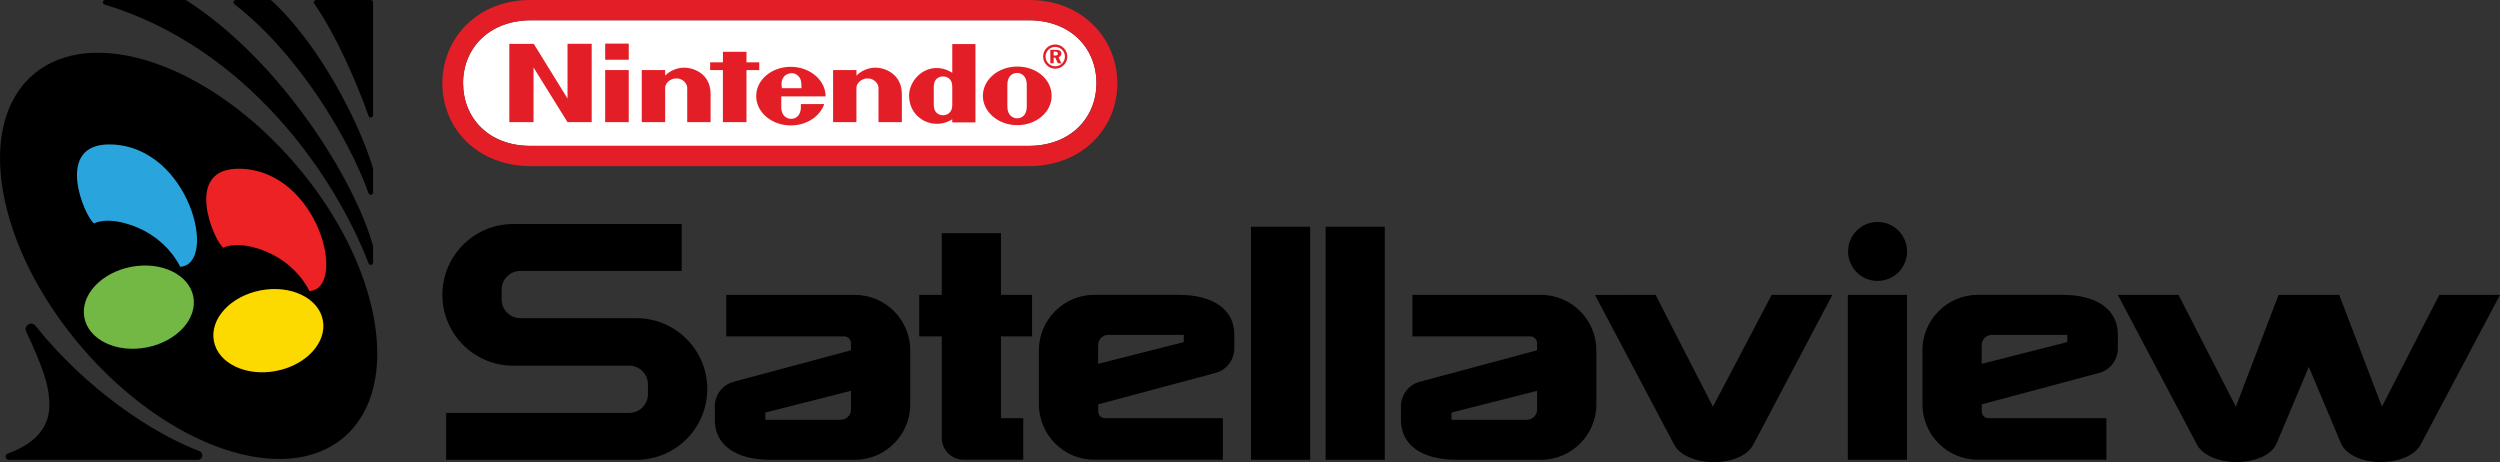 <?xml version="1.0" encoding="utf-8"?>
<!-- Generator: Adobe Illustrator 26.0.3, SVG Export Plug-In . SVG Version: 6.00 Build 0)  -->
<svg version="1.1" id="Layer_1" xmlns="http://www.w3.org/2000/svg" xmlns:xlink="http://www.w3.org/1999/xlink" x="0px" y="0px"
	 viewBox="0 0 3839 709.6" style="enable-background:new 0 0 3839 709.6;" xml:space="preserve">
<rect x="0" y="0" width="3839" height="709.6" fill="#333333" stroke="none"/>
<style type="text/css">
	.st0{fill:#FFFFFF;}
	.st1{fill:#FCDA00;}
	.st2{fill:#73B744;}
	.st3{fill:#2AA4DD;}
	.st4{fill:#ED2224;}
	.st5{fill:#E31E26;}
	.st6{display:none;}
	.st7{display:inline;}
</style>
<g>
	<g>
		<g>
			<g>
				<ellipse transform="matrix(0.759 -0.651 0.651 0.759 -185.912 283.502)" cx="289.8" cy="392.7" rx="216.1" ry="366.7"/>
				<g>
					<path d="M284.4,0L161.6,0c-4.1,0-5,5.8-1,7C377.3,72.4,512.9,266.6,566,404.5c1.4,3.7,6.9,2.7,6.9-1.3l0-24.4
						c0-0.3,0-0.6-0.1-1C546,279.5,433.7,95.3,286.4,0.6C285.8,0.2,285.1,0,284.4,0z"/>
					<path d="M414.6,0h-52.5c-3.4,0-4.9,4.3-2.2,6.4c97.9,75.7,176,206.3,206.1,290.4c1.4,3.8,6.9,2.8,6.9-1.2l0-36.6
						c0-0.4,0-0.7-0.2-1C552,188.8,490.7,68.3,417,0.9C416.4,0.3,415.5,0,414.6,0z"/>
					<path d="M569.3,0h-83.8c-2.9,0-4.6,3.3-2.9,5.6C515.7,53,547.2,125.3,566,178.1c1.3,3.8,6.9,2.8,6.9-1.2l0-173.3
						C572.9,1.6,571.3,0,569.3,0z"/>
				</g>
				<path d="M13.6,706.1h290.3c7.6,0,9.6-10.6,2.4-13.3c-72.8-27.6-174.4-95.7-251.9-192.6c-6.2-7.7-18.3-0.2-14.2,8.8
					c23.5,51.3,35.6,79.9,35.6,113.7c0,41-32.6,62.5-63.9,73.8C6.6,698.3,8,706.1,13.6,706.1z"/>
			</g>
		</g>
		<ellipse transform="matrix(0.982 -0.189 0.189 0.982 -88.391 86.751)" class="st1" cx="411.9" cy="508" rx="85.2" ry="63"/>
		<ellipse transform="matrix(0.982 -0.189 0.189 0.982 -85.129 48.608)" class="st2" cx="213" cy="471.8" rx="85.2" ry="63"/>
		<path class="st3" d="M144.4,343.1c-14.1-9.8-63.2-123.5,25.9-121.3c121,3,165.3,183.9,106.4,187.9c0,0-18.7-43-71.6-62.7
			C163.7,331.6,144.4,343.1,144.4,343.1z"/>
		<path class="st4" d="M342.9,380.4c-14.1-9.8-63.2-123.5,25.9-121.3c121,3,165.3,183.9,106.4,187.9c0,0-18.7-43-71.6-62.7
			C362.2,368.8,342.9,380.4,342.9,380.4z"/>
	</g>
	<g>
		<g>
			<g>
				<g>
					<g>
						<g>
							<path d="M1306.7,537.9v-11c0-5.7-4.6-10.3-10.3-10.3h-21.2h-159.9v-63.8h197.2c47.1,0,85.3,38.2,85.3,85.3v82.7
								c0,47.1-38.2,85.3-85.3,85.3h-128.2c-27.4,0-48.7-5.4-63.9-16.2c-15.1-10.9-22.7-25.9-22.7-45.2v-20.8
								c0-17.7,11.9-33.2,29-37.7L1306.7,537.9L1306.7,537.9z M1175.3,633.5v11.1l0,0h115.8c8.6,0,15.7-7,15.7-15.7v-28.8l0,0
								L1175.3,633.5L1175.3,633.5z"/>
						</g>
					</g>
					<g>
						<g>
							<path d="M2360.3,537.9v-11c0-5.7-4.6-10.3-10.3-10.3h-21.2h-159.9v-63.8h197.2c47.1,0,85.3,38.2,85.3,85.3v82.7
								c0,47.1-38.2,85.3-85.3,85.3h-128.2c-27.4,0-48.7-5.4-63.9-16.2c-15.1-10.9-22.7-25.9-22.7-45.2v-20.8
								c0-17.7,11.9-33.2,29-37.7L2360.3,537.9L2360.3,537.9z M2228.9,633.5v11.1l0,0h115.8c8.6,0,15.7-7,15.7-15.7v-28.8l0,0
								L2228.9,633.5L2228.9,633.5z"/>
						</g>
					</g>
					<g>
						<g>
							<path d="M1686.4,620.9v11c0,5.7,4.6,10.3,10.3,10.3h21.2h159.9V706h-197.2c-47.1,0-85.3-38.2-85.3-85.3V538
								c0-47.1,38.2-85.3,85.3-85.3h128.2c27.4,0,48.7,5.4,63.9,16.2c15.1,10.9,22.7,25.9,22.7,45.2V535c0,17.7-11.9,33.2-29,37.7
								L1686.4,620.9L1686.4,620.9z M1817.8,525.3v-11.1l0,0H1702c-8.6,0-15.7,7-15.7,15.7v28.8l0,0L1817.8,525.3L1817.8,525.3z"/>
						</g>
					</g>
					<g>
						<g>
							<path d="M3043.2,620.9v11c0,5.7,4.6,10.3,10.3,10.3h21.2h159.9V706h-197.2c-47.1,0-85.3-38.2-85.3-85.3V538
								c0-47.1,38.2-85.3,85.3-85.3h128.2c27.4,0,48.7,5.4,63.9,16.2c15.1,10.9,22.7,25.9,22.7,45.2V535c0,17.7-11.9,33.2-29,37.7
								L3043.2,620.9L3043.2,620.9z M3174.6,525.3v-11.1l0,0h-115.8c-8.6,0-15.7,7-15.7,15.7v28.8l0,0L3174.6,525.3L3174.6,525.3z"
								/>
						</g>
					</g>
					<g>
						<g>
							<path d="M1921,348.2h90.9V706H1921V348.2z"/>
						</g>
					</g>
					<g>
						<g>
							<path d="M2035.6,348.2h90.9V706h-90.9V348.2z"/>
						</g>
					</g>
					<g>
						<g>
							<path d="M2542.3,452.8l88.1,171.7l90.2-171.7h93.2l-121.2,229.5c-4.4,8.5-12,15.1-23.1,20c-11.1,4.9-23.6,7.3-37.5,7.3
								c-14,0-26.6-2.5-37.9-7.3c-11.3-4.9-19.1-11.5-23.5-20l-121.3-229.4L2542.3,452.8L2542.3,452.8z"/>
						</g>
					</g>
					<path d="M3745.8,452.8l-88.1,171.7l-65.6-171.7H3499l-65.6,171.7l-88.1-171.7h-93.2l121.3,229.4c4.4,8.5,12.2,15.1,23.5,20
						c11.4,4.9,24,7.3,37.9,7.3c13.9,0,26.4-2.5,37.5-7.3c11.1-4.9,18.8-11.5,23.1-20l50-118.8l50,118.8c4.4,8.5,12,15.1,23.1,20
						c11,4.9,23.5,7.3,37.5,7.3s26.7-2.5,37.9-7.3c11.3-4.9,19.1-11.5,23.5-20L3839,452.8H3745.8z"/>
					<g>
						<rect x="2837.5" y="452.8" width="90.9" height="253.2"/>
					</g>
					<g>
						<path d="M1584.8,516.6v-63.8h-47.7v-94.7h-90.9v94.7h-34.6v63.8h34.6v155.9c0,18.5,15,33.5,33.5,33.5l0,0h91.6v-63.8h-34.2
							V516.6H1584.8z"/>
					</g>
					<path d="M977.4,488.6H799.1c-15.9,0-28.8-12.9-28.8-28.8v-15c0-15.9,12.9-28.8,28.8-28.8h247.7v-72H787.9
						c-60,0.1-108.6,48.7-108.6,108.7S727.9,561.5,788,561.5h178.2c15.9,0,28.8,12.9,28.8,28.8v15c0,15.9-12.9,28.8-28.8,28.8H685.1
						v72h292.3c60,0,108.7-48.6,108.7-108.7C1086.1,537.3,1037.4,488.6,977.4,488.6z"/>
				</g>
				<circle cx="2883.2" cy="386.1" r="45.3"/>
			</g>
		</g>
		<g>
			<g>
				<path class="st0" d="M1579.7,224H815c-64.6,0.3-103.9-43-103.9-96.4S750.7,31.5,815,31.1h764.8c64.3,0,103.9,43,103.9,96.4
					S1644.1,224,1579.7,224z"/>
				<g>
					<g>
						<path class="st5" d="M871.5,151.3l-51.8-83.9h-37.6v120.1h37.2v-83.9l52.1,83.9h37.2V67.3h-37.1V151.3z M1165.9,107.6V95.7
							h-19.6V79.5h-36.2v16.2h-19.6v11.9h19.6v79.9h36.2v-79.9H1165.9z M929.3,187.5h36.2v-79.9h-36.2V187.5z M929.3,91.7h36.2V67
							h-36.2V91.7z M1562.1,102.2c-29.1,0-52.8,20-52.8,45c0,24.7,23.7,45,52.8,45s52.8-20,52.8-45
							C1614.9,122.2,1592,102.2,1562.1,102.2z M1576.7,163.8c0,12.9-7.5,17.9-14.9,17.9c-7.1,0-14.9-5.4-14.9-17.9
							c0-4.8,0-17.3,0-17.3s0-11.9,0-16.6c0-12.5,7.5-17.9,14.9-17.9c7.1,0,14.9,5.1,14.9,17.9c0,4.8,0,13.9,0,16.9
							C1576.7,147.2,1576.7,159.1,1576.7,163.8z M1462.3,111.7c-5.7-3.4-11.9-6.4-20.3-7.1c-26-2.4-46,20.6-46,42
							c0,27.8,21.3,38.3,24.7,39.6c12.2,5.7,27.8,5.7,41.6-3c0,0.7,0,4.8,0,4.8h35.6V67.7h-35.6
							C1462.3,67.3,1462.3,93.1,1462.3,111.7z M1462.3,147.2c0,0,0,9.1,0,14.2c0,12.2-8.5,15.6-14.2,15.6s-14.2-3.4-14.2-15.6
							c0-4.4,0-14.2,0-14.2s0-10.2,0-14.2c0-12.5,8.5-15.6,14.2-15.6s14.2,3,14.2,15.6C1462.3,137.1,1462.3,147.2,1462.3,147.2z
							 M1050.1,103.9c-11.9,0.3-22,5.4-28.7,12.2c0-2,0-8.5,0-8.5h-35.9v79.9h35.9c0,0,0-49.1,0-52.5c0-7.1,7.5-14.6,17.3-14.6
							s16.6,7.8,16.6,14.6c0,5.1,0,52.5,0,52.5h35.9c0,0,0-37.9,0-43.3C1091.1,112.3,1063.7,103.6,1050.1,103.9z M1343.9,103.9
							c-11.9,0.3-22,5.4-28.7,12.2c0-2,0-8.5,0-8.5h-35.9v79.9h35.8c0,0,0-49.1,0-52.5c0-7.1,7.5-14.6,17.3-14.6s16.6,7.8,16.6,14.6
							c0,5.1,0,52.5,0,52.5h35.9c0,0,0-37.9,0-43.3C1384.5,112.3,1357.1,103.6,1343.9,103.9z M1267.8,147.9
							c0-24.7-24-45.3-53.5-45.3c-29.4,0-53.1,20-53.1,45c0,24.7,23.7,45,53.1,45c24.4,0,45-13.9,51.4-32.8h-35.9c0,0,0,0.3,0,4.8
							c0,14.6-9.5,17.9-14.9,17.9s-15.2-3.4-15.2-17.9c0-4.4,0-16.6,0-16.6H1267.8z M1202.5,119.8c2.7-5.1,8.1-7.1,12.9-7.5
							c4.8,0,9.8,2.4,12.9,7.5c2.4,4.1,2.4,8.8,2.4,15.6h-30.1C1199.8,128.3,1199.8,123.9,1202.5,119.8z M1629.8,82.2
							c0-4.1-3-5.7-8.8-5.7h-8.1v20.6h5.1v-8.5h2.4l4.1,8.5h5.4l-4.4-9.1C1628.2,87,1629.8,84.9,1629.8,82.2z M1620.4,85.3h-2.4
							v-6.1h2c3,0,4.4,1,4.4,3C1624.7,84.6,1623.1,85.3,1620.4,85.3z M1620.4,68.3c-10.2,0-18.6,8.1-18.6,18.6
							c0,10.2,8.5,18.6,18.6,18.6S1639,97.1,1639,87C1639,76.5,1630.5,68.3,1620.4,68.3z M1620.4,101.8c-8.1,0-14.9-6.8-14.9-14.9
							s6.8-14.9,14.9-14.9c8.1,0,14.9,6.8,14.9,14.9C1635.2,95.1,1628.8,101.8,1620.4,101.8z M1580.1,0H814.6
							c-80.9-0.3-135.3,58.2-135.3,127.9S733.4,255.1,815,255.1h765.1c81.2,0,135.7-57.5,135.7-127.2
							C1715.5,57.9,1660.9-0.3,1580.1,0z M1579.7,224H815c-64.6,0.3-103.9-43-103.9-96.4S750.7,31.5,815,31.1h764.8
							c64.3,0,103.9,43,103.9,96.4S1644.1,224,1579.7,224z M1580.1,0H814.6c-80.9-0.3-135.3,58.2-135.3,127.9S733.4,255.1,815,255.1
							h765.1c81.2,0,135.7-57.5,135.7-127.2C1715.5,57.9,1660.9-0.3,1580.1,0z M1579.7,224H815c-64.6,0.3-103.9-43-103.9-96.4
							S750.7,31.5,815,31.1h764.8c64.3,0,103.9,43,103.9,96.4S1644.1,224,1579.7,224z M1580.1,0H814.6
							c-80.9-0.3-135.3,58.2-135.3,127.9S733.4,255.1,815,255.1h765.1c81.2,0,135.7-57.5,135.7-127.2
							C1715.5,57.9,1660.9-0.3,1580.1,0z M1579.7,224H815c-64.6,0.3-103.9-43-103.9-96.4S750.7,31.5,815,31.1h764.8
							c64.3,0,103.9,43,103.9,96.4S1644.1,224,1579.7,224z"/>
					</g>
				</g>
			</g>
		</g>
	</g>
</g>
</svg>
